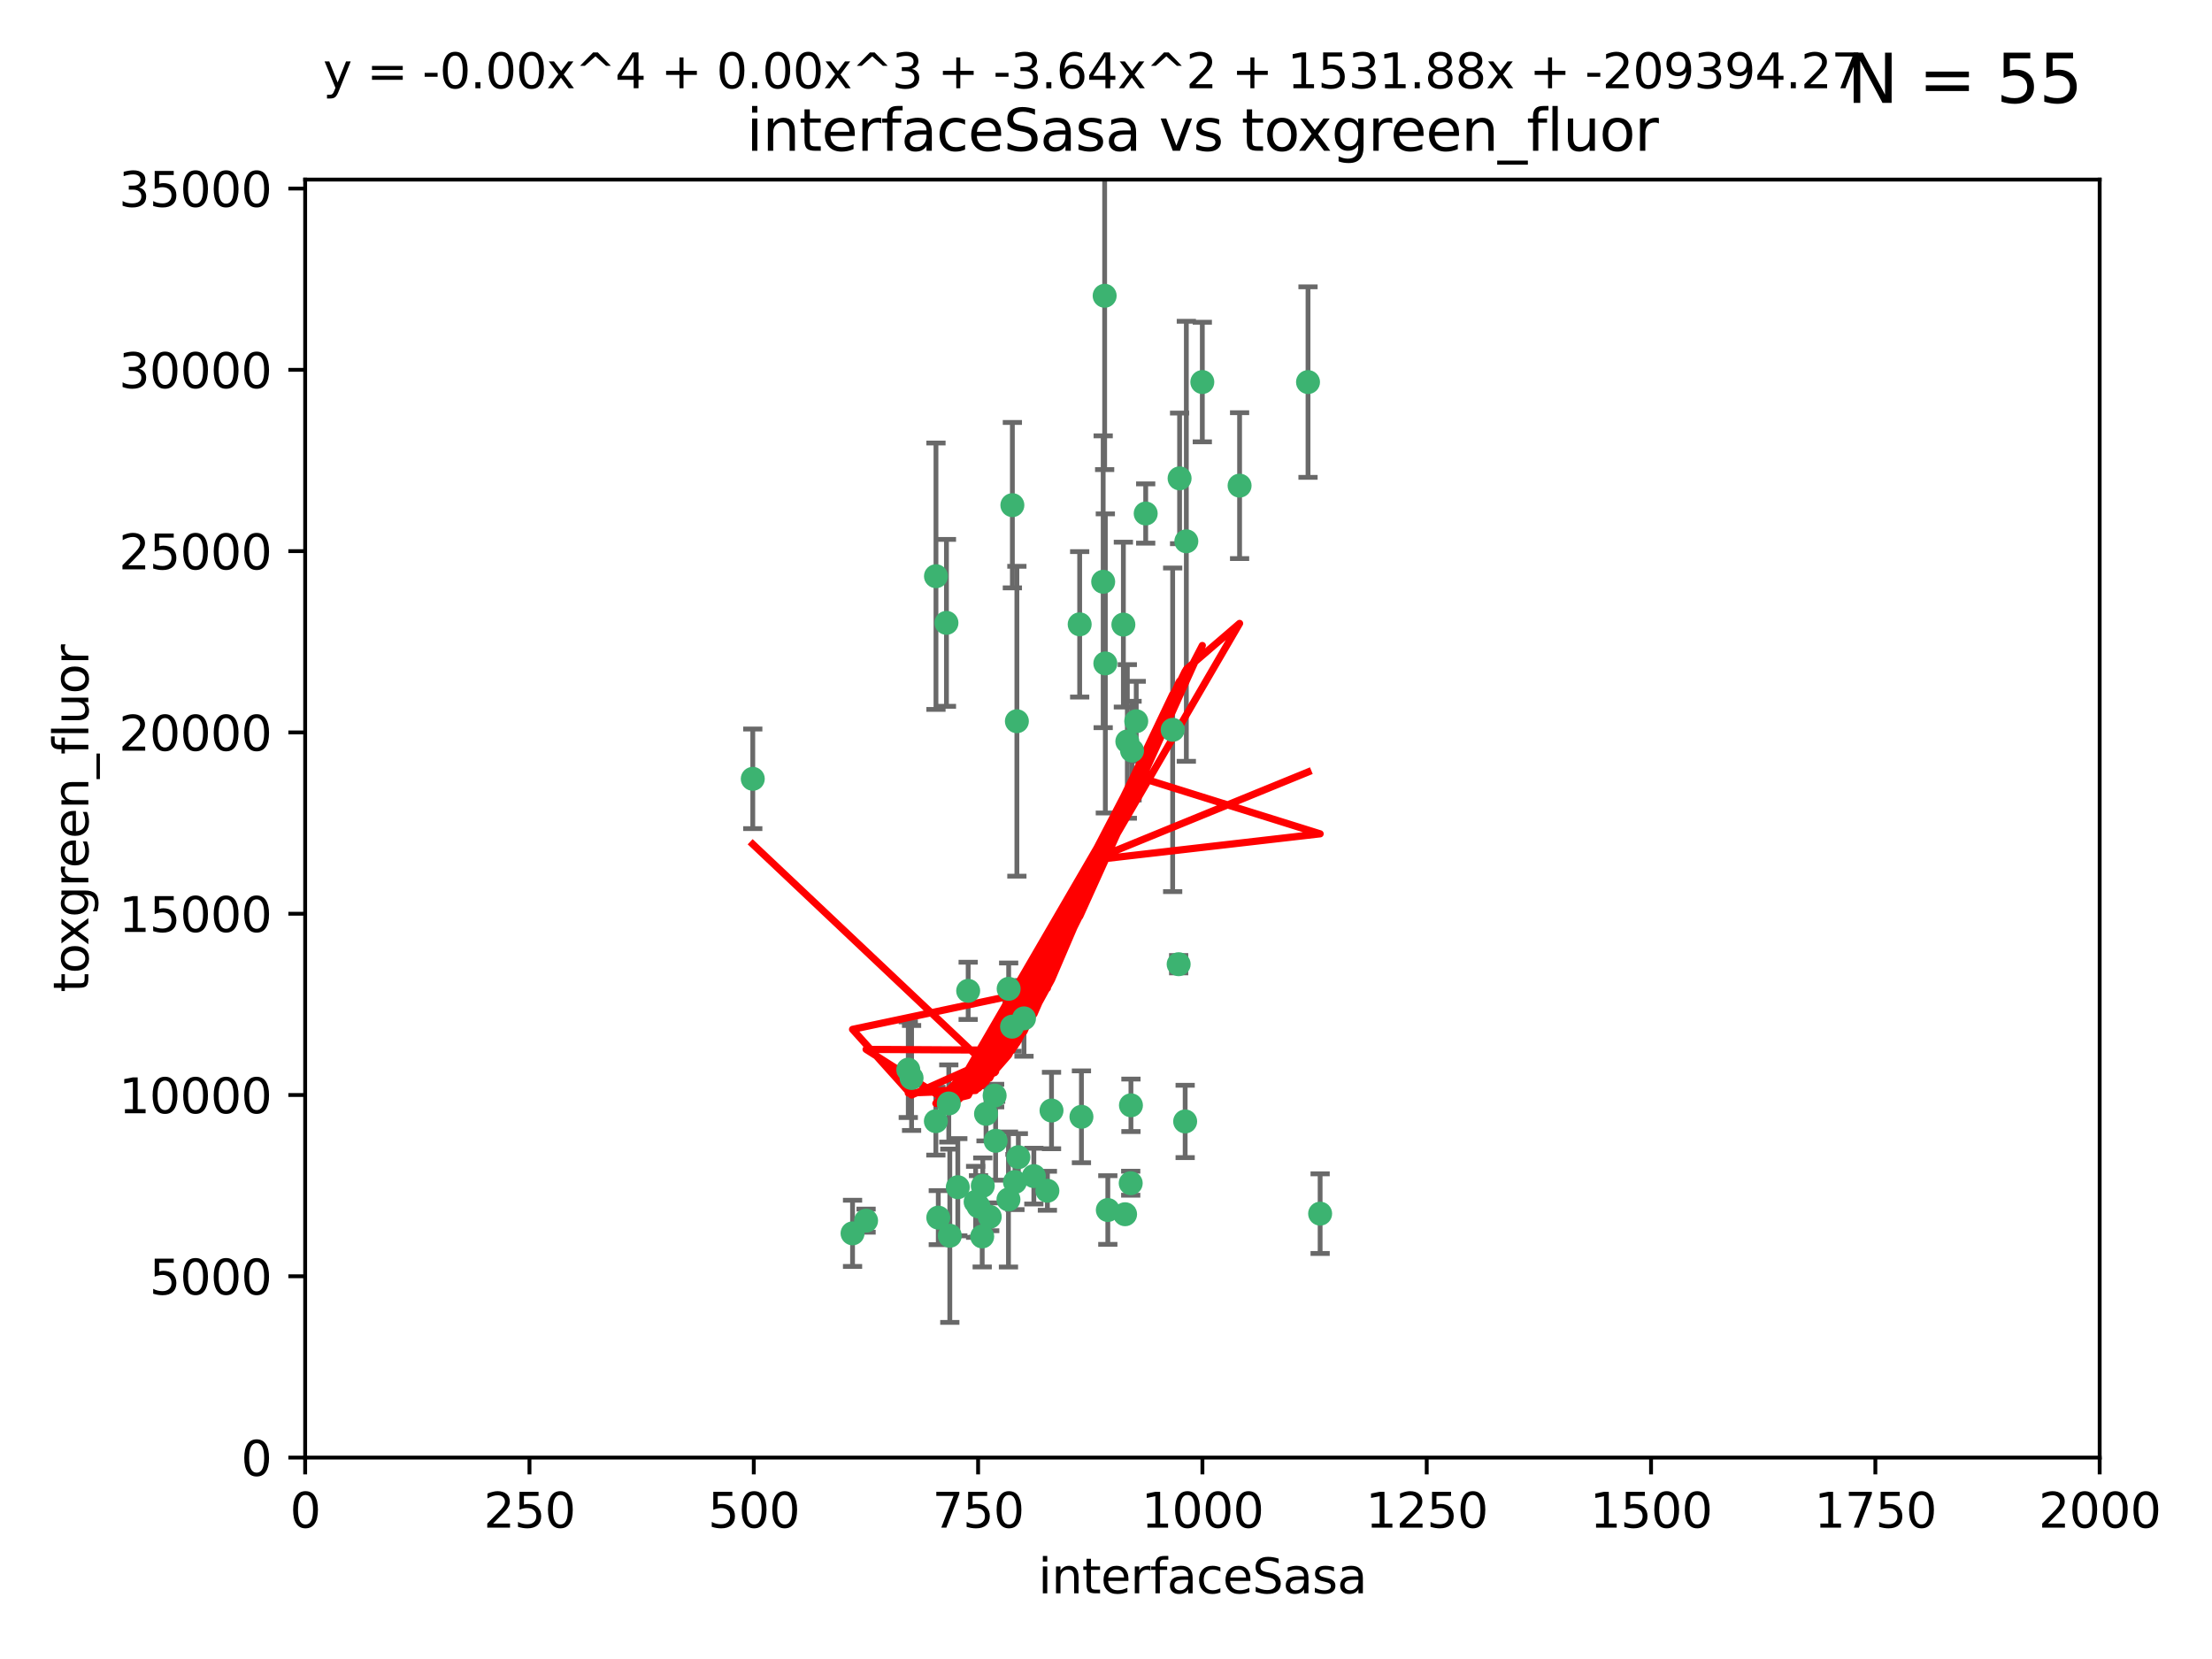 <?xml version="1.0" encoding="utf-8" standalone="no"?>
<!DOCTYPE svg PUBLIC "-//W3C//DTD SVG 1.1//EN"
  "http://www.w3.org/Graphics/SVG/1.1/DTD/svg11.dtd">
<svg xmlns:xlink="http://www.w3.org/1999/xlink" width="460.8pt" height="345.6pt" viewBox="0 0 460.8 345.6" xmlns="http://www.w3.org/2000/svg" version="1.1">
 <defs>
  <style type="text/css">*{stroke-linejoin: round; stroke-linecap: butt}</style>
 </defs>
 <g id="figure_1">
  <g id="patch_1">
   <path d="M 0 345.6 
L 460.8 345.6 
L 460.8 0 
L 0 0 
z
" style="fill: #ffffff"/>
  </g>
  <g id="axes_1">
   <g id="patch_2">
    <path d="M 63.571 303.64 
L 437.4 303.64 
L 437.4 37.411 
L 63.571 37.411 
z
" style="fill: #ffffff"/>
   </g>
   <g id="PathCollection_1">
    <defs>
     <path id="m55ce3e111a" d="M 0 1.118 
C 0.297 1.118 0.581 1 0.791 0.791 
C 1 0.581 1.118 0.297 1.118 0 
C 1.118 -0.297 1 -0.581 0.791 -0.791 
C 0.581 -1 0.297 -1.118 0 -1.118 
C -0.297 -1.118 -0.581 -1 -0.791 -0.791 
C -1 -0.581 -1.118 -0.297 -1.118 0 
C -1.118 0.297 -1 0.581 -0.791 0.791 
C -0.581 1 -0.297 1.118 0 1.118 
z
" style="stroke: #3cb371"/>
    </defs>
    <g clip-path="url(#p9608d65bf4)">
     <use xlink:href="#m55ce3e111a" x="272.484" y="79.593" style="fill: #3cb371; stroke: #3cb371"/>
     <use xlink:href="#m55ce3e111a" x="230.119" y="61.614" style="fill: #3cb371; stroke: #3cb371"/>
     <use xlink:href="#m55ce3e111a" x="258.229" y="101.166" style="fill: #3cb371; stroke: #3cb371"/>
     <use xlink:href="#m55ce3e111a" x="247.136" y="112.761" style="fill: #3cb371; stroke: #3cb371"/>
     <use xlink:href="#m55ce3e111a" x="234.02" y="130.114" style="fill: #3cb371; stroke: #3cb371"/>
     <use xlink:href="#m55ce3e111a" x="230.261" y="138.203" style="fill: #3cb371; stroke: #3cb371"/>
     <use xlink:href="#m55ce3e111a" x="238.669" y="106.972" style="fill: #3cb371; stroke: #3cb371"/>
     <use xlink:href="#m55ce3e111a" x="245.731" y="99.654" style="fill: #3cb371; stroke: #3cb371"/>
     <use xlink:href="#m55ce3e111a" x="224.916" y="130.059" style="fill: #3cb371; stroke: #3cb371"/>
     <use xlink:href="#m55ce3e111a" x="250.465" y="79.585" style="fill: #3cb371; stroke: #3cb371"/>
     <use xlink:href="#m55ce3e111a" x="201.688" y="206.41" style="fill: #3cb371; stroke: #3cb371"/>
     <use xlink:href="#m55ce3e111a" x="194.981" y="120.034" style="fill: #3cb371; stroke: #3cb371"/>
     <use xlink:href="#m55ce3e111a" x="204.731" y="247.024" style="fill: #3cb371; stroke: #3cb371"/>
     <use xlink:href="#m55ce3e111a" x="210.123" y="205.988" style="fill: #3cb371; stroke: #3cb371"/>
     <use xlink:href="#m55ce3e111a" x="229.813" y="121.191" style="fill: #3cb371; stroke: #3cb371"/>
     <use xlink:href="#m55ce3e111a" x="275.007" y="252.825" style="fill: #3cb371; stroke: #3cb371"/>
     <use xlink:href="#m55ce3e111a" x="236.699" y="150.242" style="fill: #3cb371; stroke: #3cb371"/>
     <use xlink:href="#m55ce3e111a" x="234.375" y="252.947" style="fill: #3cb371; stroke: #3cb371"/>
     <use xlink:href="#m55ce3e111a" x="212.14" y="241.067" style="fill: #3cb371; stroke: #3cb371"/>
     <use xlink:href="#m55ce3e111a" x="235.596" y="230.255" style="fill: #3cb371; stroke: #3cb371"/>
     <use xlink:href="#m55ce3e111a" x="230.779" y="252.069" style="fill: #3cb371; stroke: #3cb371"/>
     <use xlink:href="#m55ce3e111a" x="210.08" y="249.877" style="fill: #3cb371; stroke: #3cb371"/>
     <use xlink:href="#m55ce3e111a" x="203.841" y="251.323" style="fill: #3cb371; stroke: #3cb371"/>
     <use xlink:href="#m55ce3e111a" x="189.211" y="222.83" style="fill: #3cb371; stroke: #3cb371"/>
     <use xlink:href="#m55ce3e111a" x="203.241" y="250.369" style="fill: #3cb371; stroke: #3cb371"/>
     <use xlink:href="#m55ce3e111a" x="211.835" y="150.246" style="fill: #3cb371; stroke: #3cb371"/>
     <use xlink:href="#m55ce3e111a" x="219.05" y="231.339" style="fill: #3cb371; stroke: #3cb371"/>
     <use xlink:href="#m55ce3e111a" x="245.536" y="200.861" style="fill: #3cb371; stroke: #3cb371"/>
     <use xlink:href="#m55ce3e111a" x="215.37" y="245.005" style="fill: #3cb371; stroke: #3cb371"/>
     <use xlink:href="#m55ce3e111a" x="195.462" y="253.655" style="fill: #3cb371; stroke: #3cb371"/>
     <use xlink:href="#m55ce3e111a" x="206.181" y="253.482" style="fill: #3cb371; stroke: #3cb371"/>
     <use xlink:href="#m55ce3e111a" x="244.288" y="152.035" style="fill: #3cb371; stroke: #3cb371"/>
     <use xlink:href="#m55ce3e111a" x="213.318" y="212.147" style="fill: #3cb371; stroke: #3cb371"/>
     <use xlink:href="#m55ce3e111a" x="235.826" y="156.366" style="fill: #3cb371; stroke: #3cb371"/>
     <use xlink:href="#m55ce3e111a" x="246.891" y="233.615" style="fill: #3cb371; stroke: #3cb371"/>
     <use xlink:href="#m55ce3e111a" x="204.611" y="257.576" style="fill: #3cb371; stroke: #3cb371"/>
     <use xlink:href="#m55ce3e111a" x="194.959" y="233.563" style="fill: #3cb371; stroke: #3cb371"/>
     <use xlink:href="#m55ce3e111a" x="218.192" y="248.058" style="fill: #3cb371; stroke: #3cb371"/>
     <use xlink:href="#m55ce3e111a" x="177.602" y="256.929" style="fill: #3cb371; stroke: #3cb371"/>
     <use xlink:href="#m55ce3e111a" x="189.899" y="224.561" style="fill: #3cb371; stroke: #3cb371"/>
     <use xlink:href="#m55ce3e111a" x="210.824" y="213.877" style="fill: #3cb371; stroke: #3cb371"/>
     <use xlink:href="#m55ce3e111a" x="180.421" y="254.285" style="fill: #3cb371; stroke: #3cb371"/>
     <use xlink:href="#m55ce3e111a" x="197.864" y="257.429" style="fill: #3cb371; stroke: #3cb371"/>
     <use xlink:href="#m55ce3e111a" x="205.407" y="232.035" style="fill: #3cb371; stroke: #3cb371"/>
     <use xlink:href="#m55ce3e111a" x="234.846" y="154.457" style="fill: #3cb371; stroke: #3cb371"/>
     <use xlink:href="#m55ce3e111a" x="210.895" y="105.234" style="fill: #3cb371; stroke: #3cb371"/>
     <use xlink:href="#m55ce3e111a" x="197.163" y="129.752" style="fill: #3cb371; stroke: #3cb371"/>
     <use xlink:href="#m55ce3e111a" x="225.284" y="232.65" style="fill: #3cb371; stroke: #3cb371"/>
     <use xlink:href="#m55ce3e111a" x="211.432" y="246.235" style="fill: #3cb371; stroke: #3cb371"/>
     <use xlink:href="#m55ce3e111a" x="199.529" y="247.319" style="fill: #3cb371; stroke: #3cb371"/>
     <use xlink:href="#m55ce3e111a" x="235.549" y="246.485" style="fill: #3cb371; stroke: #3cb371"/>
     <use xlink:href="#m55ce3e111a" x="197.651" y="229.873" style="fill: #3cb371; stroke: #3cb371"/>
     <use xlink:href="#m55ce3e111a" x="207.406" y="237.649" style="fill: #3cb371; stroke: #3cb371"/>
     <use xlink:href="#m55ce3e111a" x="207.202" y="228.234" style="fill: #3cb371; stroke: #3cb371"/>
     <use xlink:href="#m55ce3e111a" x="156.817" y="162.243" style="fill: #3cb371; stroke: #3cb371"/>
    </g>
   </g>
   <g id="matplotlib.axis_1">
    <g id="xtick_1">
     <g id="line2d_1">
      <defs>
       <path id="m77b26a0a92" d="M 0 0 
L 0 3.5 
" style="stroke: #000000; stroke-width: 0.8"/>
      </defs>
      <g>
       <use xlink:href="#m77b26a0a92" x="63.571" y="303.64" style="stroke: #000000; stroke-width: 0.8"/>
      </g>
     </g>
     <g id="text_1">
      <!-- 0 -->
      <g transform="translate(60.39 318.238)scale(0.1 -0.1)">
       <defs>
        <path id="DejaVuSans-30" d="M 2034 4250 
Q 1547 4250 1301 3770 
Q 1056 3291 1056 2328 
Q 1056 1369 1301 889 
Q 1547 409 2034 409 
Q 2525 409 2770 889 
Q 3016 1369 3016 2328 
Q 3016 3291 2770 3770 
Q 2525 4250 2034 4250 
z
M 2034 4750 
Q 2819 4750 3233 4129 
Q 3647 3509 3647 2328 
Q 3647 1150 3233 529 
Q 2819 -91 2034 -91 
Q 1250 -91 836 529 
Q 422 1150 422 2328 
Q 422 3509 836 4129 
Q 1250 4750 2034 4750 
z
" transform="scale(0.016)"/>
       </defs>
       <use xlink:href="#DejaVuSans-30"/>
      </g>
     </g>
    </g>
    <g id="xtick_2">
     <g id="line2d_2">
      <g>
       <use xlink:href="#m77b26a0a92" x="110.3" y="303.64" style="stroke: #000000; stroke-width: 0.8"/>
      </g>
     </g>
     <g id="text_2">
      <!-- 250 -->
      <g transform="translate(100.756 318.238)scale(0.1 -0.1)">
       <defs>
        <path id="DejaVuSans-32" d="M 1228 531 
L 3431 531 
L 3431 0 
L 469 0 
L 469 531 
Q 828 903 1448 1529 
Q 2069 2156 2228 2338 
Q 2531 2678 2651 2914 
Q 2772 3150 2772 3378 
Q 2772 3750 2511 3984 
Q 2250 4219 1831 4219 
Q 1534 4219 1204 4116 
Q 875 4013 500 3803 
L 500 4441 
Q 881 4594 1212 4672 
Q 1544 4750 1819 4750 
Q 2544 4750 2975 4387 
Q 3406 4025 3406 3419 
Q 3406 3131 3298 2873 
Q 3191 2616 2906 2266 
Q 2828 2175 2409 1742 
Q 1991 1309 1228 531 
z
" transform="scale(0.016)"/>
        <path id="DejaVuSans-35" d="M 691 4666 
L 3169 4666 
L 3169 4134 
L 1269 4134 
L 1269 2991 
Q 1406 3038 1543 3061 
Q 1681 3084 1819 3084 
Q 2600 3084 3056 2656 
Q 3513 2228 3513 1497 
Q 3513 744 3044 326 
Q 2575 -91 1722 -91 
Q 1428 -91 1123 -41 
Q 819 9 494 109 
L 494 744 
Q 775 591 1075 516 
Q 1375 441 1709 441 
Q 2250 441 2565 725 
Q 2881 1009 2881 1497 
Q 2881 1984 2565 2268 
Q 2250 2553 1709 2553 
Q 1456 2553 1204 2497 
Q 953 2441 691 2322 
L 691 4666 
z
" transform="scale(0.016)"/>
       </defs>
       <use xlink:href="#DejaVuSans-32"/>
       <use xlink:href="#DejaVuSans-35" x="63.623"/>
       <use xlink:href="#DejaVuSans-30" x="127.246"/>
      </g>
     </g>
    </g>
    <g id="xtick_3">
     <g id="line2d_3">
      <g>
       <use xlink:href="#m77b26a0a92" x="157.028" y="303.64" style="stroke: #000000; stroke-width: 0.8"/>
      </g>
     </g>
     <g id="text_3">
      <!-- 500 -->
      <g transform="translate(147.485 318.238)scale(0.1 -0.1)">
       <use xlink:href="#DejaVuSans-35"/>
       <use xlink:href="#DejaVuSans-30" x="63.623"/>
       <use xlink:href="#DejaVuSans-30" x="127.246"/>
      </g>
     </g>
    </g>
    <g id="xtick_4">
     <g id="line2d_4">
      <g>
       <use xlink:href="#m77b26a0a92" x="203.757" y="303.64" style="stroke: #000000; stroke-width: 0.8"/>
      </g>
     </g>
     <g id="text_4">
      <!-- 750 -->
      <g transform="translate(194.213 318.238)scale(0.1 -0.1)">
       <defs>
        <path id="DejaVuSans-37" d="M 525 4666 
L 3525 4666 
L 3525 4397 
L 1831 0 
L 1172 0 
L 2766 4134 
L 525 4134 
L 525 4666 
z
" transform="scale(0.016)"/>
       </defs>
       <use xlink:href="#DejaVuSans-37"/>
       <use xlink:href="#DejaVuSans-35" x="63.623"/>
       <use xlink:href="#DejaVuSans-30" x="127.246"/>
      </g>
     </g>
    </g>
    <g id="xtick_5">
     <g id="line2d_5">
      <g>
       <use xlink:href="#m77b26a0a92" x="250.486" y="303.64" style="stroke: #000000; stroke-width: 0.8"/>
      </g>
     </g>
     <g id="text_5">
      <!-- 1000 -->
      <g transform="translate(237.761 318.238)scale(0.1 -0.1)">
       <defs>
        <path id="DejaVuSans-31" d="M 794 531 
L 1825 531 
L 1825 4091 
L 703 3866 
L 703 4441 
L 1819 4666 
L 2450 4666 
L 2450 531 
L 3481 531 
L 3481 0 
L 794 0 
L 794 531 
z
" transform="scale(0.016)"/>
       </defs>
       <use xlink:href="#DejaVuSans-31"/>
       <use xlink:href="#DejaVuSans-30" x="63.623"/>
       <use xlink:href="#DejaVuSans-30" x="127.246"/>
       <use xlink:href="#DejaVuSans-30" x="190.869"/>
      </g>
     </g>
    </g>
    <g id="xtick_6">
     <g id="line2d_6">
      <g>
       <use xlink:href="#m77b26a0a92" x="297.214" y="303.64" style="stroke: #000000; stroke-width: 0.8"/>
      </g>
     </g>
     <g id="text_6">
      <!-- 1250 -->
      <g transform="translate(284.489 318.238)scale(0.1 -0.1)">
       <use xlink:href="#DejaVuSans-31"/>
       <use xlink:href="#DejaVuSans-32" x="63.623"/>
       <use xlink:href="#DejaVuSans-35" x="127.246"/>
       <use xlink:href="#DejaVuSans-30" x="190.869"/>
      </g>
     </g>
    </g>
    <g id="xtick_7">
     <g id="line2d_7">
      <g>
       <use xlink:href="#m77b26a0a92" x="343.943" y="303.64" style="stroke: #000000; stroke-width: 0.8"/>
      </g>
     </g>
     <g id="text_7">
      <!-- 1500 -->
      <g transform="translate(331.218 318.238)scale(0.1 -0.1)">
       <use xlink:href="#DejaVuSans-31"/>
       <use xlink:href="#DejaVuSans-35" x="63.623"/>
       <use xlink:href="#DejaVuSans-30" x="127.246"/>
       <use xlink:href="#DejaVuSans-30" x="190.869"/>
      </g>
     </g>
    </g>
    <g id="xtick_8">
     <g id="line2d_8">
      <g>
       <use xlink:href="#m77b26a0a92" x="390.671" y="303.64" style="stroke: #000000; stroke-width: 0.8"/>
      </g>
     </g>
     <g id="text_8">
      <!-- 1750 -->
      <g transform="translate(377.946 318.238)scale(0.1 -0.1)">
       <use xlink:href="#DejaVuSans-31"/>
       <use xlink:href="#DejaVuSans-37" x="63.623"/>
       <use xlink:href="#DejaVuSans-35" x="127.246"/>
       <use xlink:href="#DejaVuSans-30" x="190.869"/>
      </g>
     </g>
    </g>
    <g id="xtick_9">
     <g id="line2d_9">
      <g>
       <use xlink:href="#m77b26a0a92" x="437.4" y="303.64" style="stroke: #000000; stroke-width: 0.8"/>
      </g>
     </g>
     <g id="text_9">
      <!-- 2000 -->
      <g transform="translate(424.675 318.238)scale(0.1 -0.1)">
       <use xlink:href="#DejaVuSans-32"/>
       <use xlink:href="#DejaVuSans-30" x="63.623"/>
       <use xlink:href="#DejaVuSans-30" x="127.246"/>
       <use xlink:href="#DejaVuSans-30" x="190.869"/>
      </g>
     </g>
    </g>
    <g id="text_10">
     <!-- interfaceSasa -->
     <g transform="translate(216.279 331.917)scale(0.1 -0.1)">
      <defs>
       <path id="DejaVuSans-69" d="M 603 3500 
L 1178 3500 
L 1178 0 
L 603 0 
L 603 3500 
z
M 603 4863 
L 1178 4863 
L 1178 4134 
L 603 4134 
L 603 4863 
z
" transform="scale(0.016)"/>
       <path id="DejaVuSans-6e" d="M 3513 2113 
L 3513 0 
L 2938 0 
L 2938 2094 
Q 2938 2591 2744 2837 
Q 2550 3084 2163 3084 
Q 1697 3084 1428 2787 
Q 1159 2491 1159 1978 
L 1159 0 
L 581 0 
L 581 3500 
L 1159 3500 
L 1159 2956 
Q 1366 3272 1645 3428 
Q 1925 3584 2291 3584 
Q 2894 3584 3203 3211 
Q 3513 2838 3513 2113 
z
" transform="scale(0.016)"/>
       <path id="DejaVuSans-74" d="M 1172 4494 
L 1172 3500 
L 2356 3500 
L 2356 3053 
L 1172 3053 
L 1172 1153 
Q 1172 725 1289 603 
Q 1406 481 1766 481 
L 2356 481 
L 2356 0 
L 1766 0 
Q 1100 0 847 248 
Q 594 497 594 1153 
L 594 3053 
L 172 3053 
L 172 3500 
L 594 3500 
L 594 4494 
L 1172 4494 
z
" transform="scale(0.016)"/>
       <path id="DejaVuSans-65" d="M 3597 1894 
L 3597 1613 
L 953 1613 
Q 991 1019 1311 708 
Q 1631 397 2203 397 
Q 2534 397 2845 478 
Q 3156 559 3463 722 
L 3463 178 
Q 3153 47 2828 -22 
Q 2503 -91 2169 -91 
Q 1331 -91 842 396 
Q 353 884 353 1716 
Q 353 2575 817 3079 
Q 1281 3584 2069 3584 
Q 2775 3584 3186 3129 
Q 3597 2675 3597 1894 
z
M 3022 2063 
Q 3016 2534 2758 2815 
Q 2500 3097 2075 3097 
Q 1594 3097 1305 2825 
Q 1016 2553 972 2059 
L 3022 2063 
z
" transform="scale(0.016)"/>
       <path id="DejaVuSans-72" d="M 2631 2963 
Q 2534 3019 2420 3045 
Q 2306 3072 2169 3072 
Q 1681 3072 1420 2755 
Q 1159 2438 1159 1844 
L 1159 0 
L 581 0 
L 581 3500 
L 1159 3500 
L 1159 2956 
Q 1341 3275 1631 3429 
Q 1922 3584 2338 3584 
Q 2397 3584 2469 3576 
Q 2541 3569 2628 3553 
L 2631 2963 
z
" transform="scale(0.016)"/>
       <path id="DejaVuSans-66" d="M 2375 4863 
L 2375 4384 
L 1825 4384 
Q 1516 4384 1395 4259 
Q 1275 4134 1275 3809 
L 1275 3500 
L 2222 3500 
L 2222 3053 
L 1275 3053 
L 1275 0 
L 697 0 
L 697 3053 
L 147 3053 
L 147 3500 
L 697 3500 
L 697 3744 
Q 697 4328 969 4595 
Q 1241 4863 1831 4863 
L 2375 4863 
z
" transform="scale(0.016)"/>
       <path id="DejaVuSans-61" d="M 2194 1759 
Q 1497 1759 1228 1600 
Q 959 1441 959 1056 
Q 959 750 1161 570 
Q 1363 391 1709 391 
Q 2188 391 2477 730 
Q 2766 1069 2766 1631 
L 2766 1759 
L 2194 1759 
z
M 3341 1997 
L 3341 0 
L 2766 0 
L 2766 531 
Q 2569 213 2275 61 
Q 1981 -91 1556 -91 
Q 1019 -91 701 211 
Q 384 513 384 1019 
Q 384 1609 779 1909 
Q 1175 2209 1959 2209 
L 2766 2209 
L 2766 2266 
Q 2766 2663 2505 2880 
Q 2244 3097 1772 3097 
Q 1472 3097 1187 3025 
Q 903 2953 641 2809 
L 641 3341 
Q 956 3463 1253 3523 
Q 1550 3584 1831 3584 
Q 2591 3584 2966 3190 
Q 3341 2797 3341 1997 
z
" transform="scale(0.016)"/>
       <path id="DejaVuSans-63" d="M 3122 3366 
L 3122 2828 
Q 2878 2963 2633 3030 
Q 2388 3097 2138 3097 
Q 1578 3097 1268 2742 
Q 959 2388 959 1747 
Q 959 1106 1268 751 
Q 1578 397 2138 397 
Q 2388 397 2633 464 
Q 2878 531 3122 666 
L 3122 134 
Q 2881 22 2623 -34 
Q 2366 -91 2075 -91 
Q 1284 -91 818 406 
Q 353 903 353 1747 
Q 353 2603 823 3093 
Q 1294 3584 2113 3584 
Q 2378 3584 2631 3529 
Q 2884 3475 3122 3366 
z
" transform="scale(0.016)"/>
       <path id="DejaVuSans-53" d="M 3425 4513 
L 3425 3897 
Q 3066 4069 2747 4153 
Q 2428 4238 2131 4238 
Q 1616 4238 1336 4038 
Q 1056 3838 1056 3469 
Q 1056 3159 1242 3001 
Q 1428 2844 1947 2747 
L 2328 2669 
Q 3034 2534 3370 2195 
Q 3706 1856 3706 1288 
Q 3706 609 3251 259 
Q 2797 -91 1919 -91 
Q 1588 -91 1214 -16 
Q 841 59 441 206 
L 441 856 
Q 825 641 1194 531 
Q 1563 422 1919 422 
Q 2459 422 2753 634 
Q 3047 847 3047 1241 
Q 3047 1584 2836 1778 
Q 2625 1972 2144 2069 
L 1759 2144 
Q 1053 2284 737 2584 
Q 422 2884 422 3419 
Q 422 4038 858 4394 
Q 1294 4750 2059 4750 
Q 2388 4750 2728 4690 
Q 3069 4631 3425 4513 
z
" transform="scale(0.016)"/>
       <path id="DejaVuSans-73" d="M 2834 3397 
L 2834 2853 
Q 2591 2978 2328 3040 
Q 2066 3103 1784 3103 
Q 1356 3103 1142 2972 
Q 928 2841 928 2578 
Q 928 2378 1081 2264 
Q 1234 2150 1697 2047 
L 1894 2003 
Q 2506 1872 2764 1633 
Q 3022 1394 3022 966 
Q 3022 478 2636 193 
Q 2250 -91 1575 -91 
Q 1294 -91 989 -36 
Q 684 19 347 128 
L 347 722 
Q 666 556 975 473 
Q 1284 391 1588 391 
Q 1994 391 2212 530 
Q 2431 669 2431 922 
Q 2431 1156 2273 1281 
Q 2116 1406 1581 1522 
L 1381 1569 
Q 847 1681 609 1914 
Q 372 2147 372 2553 
Q 372 3047 722 3315 
Q 1072 3584 1716 3584 
Q 2034 3584 2315 3537 
Q 2597 3491 2834 3397 
z
" transform="scale(0.016)"/>
      </defs>
      <use xlink:href="#DejaVuSans-69"/>
      <use xlink:href="#DejaVuSans-6e" x="27.783"/>
      <use xlink:href="#DejaVuSans-74" x="91.162"/>
      <use xlink:href="#DejaVuSans-65" x="130.371"/>
      <use xlink:href="#DejaVuSans-72" x="191.895"/>
      <use xlink:href="#DejaVuSans-66" x="233.008"/>
      <use xlink:href="#DejaVuSans-61" x="268.213"/>
      <use xlink:href="#DejaVuSans-63" x="329.492"/>
      <use xlink:href="#DejaVuSans-65" x="384.473"/>
      <use xlink:href="#DejaVuSans-53" x="445.996"/>
      <use xlink:href="#DejaVuSans-61" x="509.473"/>
      <use xlink:href="#DejaVuSans-73" x="570.752"/>
      <use xlink:href="#DejaVuSans-61" x="622.852"/>
     </g>
    </g>
   </g>
   <g id="matplotlib.axis_2">
    <g id="ytick_1">
     <g id="line2d_10">
      <defs>
       <path id="m5cbd42cff1" d="M 0 0 
L -3.5 0 
" style="stroke: #000000; stroke-width: 0.8"/>
      </defs>
      <g>
       <use xlink:href="#m5cbd42cff1" x="63.571" y="303.64" style="stroke: #000000; stroke-width: 0.8"/>
      </g>
     </g>
     <g id="text_11">
      <!-- 0 -->
      <g transform="translate(50.209 307.439)scale(0.1 -0.1)">
       <use xlink:href="#DejaVuSans-30"/>
      </g>
     </g>
    </g>
    <g id="ytick_2">
     <g id="line2d_11">
      <g>
       <use xlink:href="#m5cbd42cff1" x="63.571" y="265.874" style="stroke: #000000; stroke-width: 0.8"/>
      </g>
     </g>
     <g id="text_12">
      <!-- 5000 -->
      <g transform="translate(31.121 269.673)scale(0.1 -0.1)">
       <use xlink:href="#DejaVuSans-35"/>
       <use xlink:href="#DejaVuSans-30" x="63.623"/>
       <use xlink:href="#DejaVuSans-30" x="127.246"/>
       <use xlink:href="#DejaVuSans-30" x="190.869"/>
      </g>
     </g>
    </g>
    <g id="ytick_3">
     <g id="line2d_12">
      <g>
       <use xlink:href="#m5cbd42cff1" x="63.571" y="228.108" style="stroke: #000000; stroke-width: 0.8"/>
      </g>
     </g>
     <g id="text_13">
      <!-- 10000 -->
      <g transform="translate(24.759 231.907)scale(0.1 -0.1)">
       <use xlink:href="#DejaVuSans-31"/>
       <use xlink:href="#DejaVuSans-30" x="63.623"/>
       <use xlink:href="#DejaVuSans-30" x="127.246"/>
       <use xlink:href="#DejaVuSans-30" x="190.869"/>
       <use xlink:href="#DejaVuSans-30" x="254.492"/>
      </g>
     </g>
    </g>
    <g id="ytick_4">
     <g id="line2d_13">
      <g>
       <use xlink:href="#m5cbd42cff1" x="63.571" y="190.342" style="stroke: #000000; stroke-width: 0.8"/>
      </g>
     </g>
     <g id="text_14">
      <!-- 15000 -->
      <g transform="translate(24.759 194.141)scale(0.1 -0.1)">
       <use xlink:href="#DejaVuSans-31"/>
       <use xlink:href="#DejaVuSans-35" x="63.623"/>
       <use xlink:href="#DejaVuSans-30" x="127.246"/>
       <use xlink:href="#DejaVuSans-30" x="190.869"/>
       <use xlink:href="#DejaVuSans-30" x="254.492"/>
      </g>
     </g>
    </g>
    <g id="ytick_5">
     <g id="line2d_14">
      <g>
       <use xlink:href="#m5cbd42cff1" x="63.571" y="152.576" style="stroke: #000000; stroke-width: 0.8"/>
      </g>
     </g>
     <g id="text_15">
      <!-- 20000 -->
      <g transform="translate(24.759 156.375)scale(0.1 -0.1)">
       <use xlink:href="#DejaVuSans-32"/>
       <use xlink:href="#DejaVuSans-30" x="63.623"/>
       <use xlink:href="#DejaVuSans-30" x="127.246"/>
       <use xlink:href="#DejaVuSans-30" x="190.869"/>
       <use xlink:href="#DejaVuSans-30" x="254.492"/>
      </g>
     </g>
    </g>
    <g id="ytick_6">
     <g id="line2d_15">
      <g>
       <use xlink:href="#m5cbd42cff1" x="63.571" y="114.81" style="stroke: #000000; stroke-width: 0.8"/>
      </g>
     </g>
     <g id="text_16">
      <!-- 25000 -->
      <g transform="translate(24.759 118.609)scale(0.1 -0.1)">
       <use xlink:href="#DejaVuSans-32"/>
       <use xlink:href="#DejaVuSans-35" x="63.623"/>
       <use xlink:href="#DejaVuSans-30" x="127.246"/>
       <use xlink:href="#DejaVuSans-30" x="190.869"/>
       <use xlink:href="#DejaVuSans-30" x="254.492"/>
      </g>
     </g>
    </g>
    <g id="ytick_7">
     <g id="line2d_16">
      <g>
       <use xlink:href="#m5cbd42cff1" x="63.571" y="77.044" style="stroke: #000000; stroke-width: 0.8"/>
      </g>
     </g>
     <g id="text_17">
      <!-- 30000 -->
      <g transform="translate(24.759 80.844)scale(0.1 -0.1)">
       <defs>
        <path id="DejaVuSans-33" d="M 2597 2516 
Q 3050 2419 3304 2112 
Q 3559 1806 3559 1356 
Q 3559 666 3084 287 
Q 2609 -91 1734 -91 
Q 1441 -91 1130 -33 
Q 819 25 488 141 
L 488 750 
Q 750 597 1062 519 
Q 1375 441 1716 441 
Q 2309 441 2620 675 
Q 2931 909 2931 1356 
Q 2931 1769 2642 2001 
Q 2353 2234 1838 2234 
L 1294 2234 
L 1294 2753 
L 1863 2753 
Q 2328 2753 2575 2939 
Q 2822 3125 2822 3475 
Q 2822 3834 2567 4026 
Q 2313 4219 1838 4219 
Q 1578 4219 1281 4162 
Q 984 4106 628 3988 
L 628 4550 
Q 988 4650 1302 4700 
Q 1616 4750 1894 4750 
Q 2613 4750 3031 4423 
Q 3450 4097 3450 3541 
Q 3450 3153 3228 2886 
Q 3006 2619 2597 2516 
z
" transform="scale(0.016)"/>
       </defs>
       <use xlink:href="#DejaVuSans-33"/>
       <use xlink:href="#DejaVuSans-30" x="63.623"/>
       <use xlink:href="#DejaVuSans-30" x="127.246"/>
       <use xlink:href="#DejaVuSans-30" x="190.869"/>
       <use xlink:href="#DejaVuSans-30" x="254.492"/>
      </g>
     </g>
    </g>
    <g id="ytick_8">
     <g id="line2d_17">
      <g>
       <use xlink:href="#m5cbd42cff1" x="63.571" y="39.278" style="stroke: #000000; stroke-width: 0.8"/>
      </g>
     </g>
     <g id="text_18">
      <!-- 35000 -->
      <g transform="translate(24.759 43.078)scale(0.1 -0.1)">
       <use xlink:href="#DejaVuSans-33"/>
       <use xlink:href="#DejaVuSans-35" x="63.623"/>
       <use xlink:href="#DejaVuSans-30" x="127.246"/>
       <use xlink:href="#DejaVuSans-30" x="190.869"/>
       <use xlink:href="#DejaVuSans-30" x="254.492"/>
      </g>
     </g>
    </g>
    <g id="text_19">
     <!-- toxgreen_fluor -->
     <g transform="translate(18.401 206.72)rotate(-90)scale(0.1 -0.1)">
      <defs>
       <path id="DejaVuSans-6f" d="M 1959 3097 
Q 1497 3097 1228 2736 
Q 959 2375 959 1747 
Q 959 1119 1226 758 
Q 1494 397 1959 397 
Q 2419 397 2687 759 
Q 2956 1122 2956 1747 
Q 2956 2369 2687 2733 
Q 2419 3097 1959 3097 
z
M 1959 3584 
Q 2709 3584 3137 3096 
Q 3566 2609 3566 1747 
Q 3566 888 3137 398 
Q 2709 -91 1959 -91 
Q 1206 -91 779 398 
Q 353 888 353 1747 
Q 353 2609 779 3096 
Q 1206 3584 1959 3584 
z
" transform="scale(0.016)"/>
       <path id="DejaVuSans-78" d="M 3513 3500 
L 2247 1797 
L 3578 0 
L 2900 0 
L 1881 1375 
L 863 0 
L 184 0 
L 1544 1831 
L 300 3500 
L 978 3500 
L 1906 2253 
L 2834 3500 
L 3513 3500 
z
" transform="scale(0.016)"/>
       <path id="DejaVuSans-67" d="M 2906 1791 
Q 2906 2416 2648 2759 
Q 2391 3103 1925 3103 
Q 1463 3103 1205 2759 
Q 947 2416 947 1791 
Q 947 1169 1205 825 
Q 1463 481 1925 481 
Q 2391 481 2648 825 
Q 2906 1169 2906 1791 
z
M 3481 434 
Q 3481 -459 3084 -895 
Q 2688 -1331 1869 -1331 
Q 1566 -1331 1297 -1286 
Q 1028 -1241 775 -1147 
L 775 -588 
Q 1028 -725 1275 -790 
Q 1522 -856 1778 -856 
Q 2344 -856 2625 -561 
Q 2906 -266 2906 331 
L 2906 616 
Q 2728 306 2450 153 
Q 2172 0 1784 0 
Q 1141 0 747 490 
Q 353 981 353 1791 
Q 353 2603 747 3093 
Q 1141 3584 1784 3584 
Q 2172 3584 2450 3431 
Q 2728 3278 2906 2969 
L 2906 3500 
L 3481 3500 
L 3481 434 
z
" transform="scale(0.016)"/>
       <path id="DejaVuSans-5f" d="M 3263 -1063 
L 3263 -1509 
L -63 -1509 
L -63 -1063 
L 3263 -1063 
z
" transform="scale(0.016)"/>
       <path id="DejaVuSans-6c" d="M 603 4863 
L 1178 4863 
L 1178 0 
L 603 0 
L 603 4863 
z
" transform="scale(0.016)"/>
       <path id="DejaVuSans-75" d="M 544 1381 
L 544 3500 
L 1119 3500 
L 1119 1403 
Q 1119 906 1312 657 
Q 1506 409 1894 409 
Q 2359 409 2629 706 
Q 2900 1003 2900 1516 
L 2900 3500 
L 3475 3500 
L 3475 0 
L 2900 0 
L 2900 538 
Q 2691 219 2414 64 
Q 2138 -91 1772 -91 
Q 1169 -91 856 284 
Q 544 659 544 1381 
z
M 1991 3584 
L 1991 3584 
z
" transform="scale(0.016)"/>
      </defs>
      <use xlink:href="#DejaVuSans-74"/>
      <use xlink:href="#DejaVuSans-6f" x="39.209"/>
      <use xlink:href="#DejaVuSans-78" x="97.266"/>
      <use xlink:href="#DejaVuSans-67" x="156.445"/>
      <use xlink:href="#DejaVuSans-72" x="219.922"/>
      <use xlink:href="#DejaVuSans-65" x="258.785"/>
      <use xlink:href="#DejaVuSans-65" x="320.309"/>
      <use xlink:href="#DejaVuSans-6e" x="381.832"/>
      <use xlink:href="#DejaVuSans-5f" x="445.211"/>
      <use xlink:href="#DejaVuSans-66" x="495.211"/>
      <use xlink:href="#DejaVuSans-6c" x="530.416"/>
      <use xlink:href="#DejaVuSans-75" x="558.199"/>
      <use xlink:href="#DejaVuSans-6f" x="621.578"/>
      <use xlink:href="#DejaVuSans-72" x="682.76"/>
     </g>
    </g>
   </g>
   <g id="LineCollection_1">
    <path d="M 272.484 99.437 
L 272.484 59.75 
" clip-path="url(#p9608d65bf4)" style="fill: none; stroke: #696969"/>
    <path d="M 230.119 97.825 
L 230.119 25.402 
" clip-path="url(#p9608d65bf4)" style="fill: none; stroke: #696969"/>
    <path d="M 258.229 116.358 
L 258.229 85.973 
" clip-path="url(#p9608d65bf4)" style="fill: none; stroke: #696969"/>
    <path d="M 247.136 158.597 
L 247.136 66.926 
" clip-path="url(#p9608d65bf4)" style="fill: none; stroke: #696969"/>
    <path d="M 234.02 147.286 
L 234.02 112.943 
" clip-path="url(#p9608d65bf4)" style="fill: none; stroke: #696969"/>
    <path d="M 230.261 169.362 
L 230.261 107.043 
" clip-path="url(#p9608d65bf4)" style="fill: none; stroke: #696969"/>
    <path d="M 238.669 113.147 
L 238.669 100.797 
" clip-path="url(#p9608d65bf4)" style="fill: none; stroke: #696969"/>
    <path d="M 245.731 113.257 
L 245.731 86.051 
" clip-path="url(#p9608d65bf4)" style="fill: none; stroke: #696969"/>
    <path d="M 224.916 145.209 
L 224.916 114.909 
" clip-path="url(#p9608d65bf4)" style="fill: none; stroke: #696969"/>
    <path d="M 250.465 92.04 
L 250.465 67.13 
" clip-path="url(#p9608d65bf4)" style="fill: none; stroke: #696969"/>
    <path d="M 201.688 212.375 
L 201.688 200.445 
" clip-path="url(#p9608d65bf4)" style="fill: none; stroke: #696969"/>
    <path d="M 194.981 147.781 
L 194.981 92.287 
" clip-path="url(#p9608d65bf4)" style="fill: none; stroke: #696969"/>
    <path d="M 204.731 252.829 
L 204.731 241.22 
" clip-path="url(#p9608d65bf4)" style="fill: none; stroke: #696969"/>
    <path d="M 210.123 211.368 
L 210.123 200.608 
" clip-path="url(#p9608d65bf4)" style="fill: none; stroke: #696969"/>
    <path d="M 229.813 151.584 
L 229.813 90.798 
" clip-path="url(#p9608d65bf4)" style="fill: none; stroke: #696969"/>
    <path d="M 275.007 261.12 
L 275.007 244.53 
" clip-path="url(#p9608d65bf4)" style="fill: none; stroke: #696969"/>
    <path d="M 236.699 158.549 
L 236.699 141.935 
" clip-path="url(#p9608d65bf4)" style="fill: none; stroke: #696969"/>
    <path d="M 234.375 253.886 
L 234.375 252.007 
" clip-path="url(#p9608d65bf4)" style="fill: none; stroke: #696969"/>
    <path d="M 212.14 245.981 
L 212.14 236.153 
" clip-path="url(#p9608d65bf4)" style="fill: none; stroke: #696969"/>
    <path d="M 235.596 235.721 
L 235.596 224.789 
" clip-path="url(#p9608d65bf4)" style="fill: none; stroke: #696969"/>
    <path d="M 230.779 259.223 
L 230.779 244.915 
" clip-path="url(#p9608d65bf4)" style="fill: none; stroke: #696969"/>
    <path d="M 210.08 263.939 
L 210.08 235.814 
" clip-path="url(#p9608d65bf4)" style="fill: none; stroke: #696969"/>
    <path d="M 203.841 257.736 
L 203.841 244.91 
" clip-path="url(#p9608d65bf4)" style="fill: none; stroke: #696969"/>
    <path d="M 189.211 232.795 
L 189.211 212.864 
" clip-path="url(#p9608d65bf4)" style="fill: none; stroke: #696969"/>
    <path d="M 203.241 257.768 
L 203.241 242.97 
" clip-path="url(#p9608d65bf4)" style="fill: none; stroke: #696969"/>
    <path d="M 211.835 182.519 
L 211.835 117.972 
" clip-path="url(#p9608d65bf4)" style="fill: none; stroke: #696969"/>
    <path d="M 219.05 239.299 
L 219.05 223.378 
" clip-path="url(#p9608d65bf4)" style="fill: none; stroke: #696969"/>
    <path d="M 245.536 202.673 
L 245.536 199.049 
" clip-path="url(#p9608d65bf4)" style="fill: none; stroke: #696969"/>
    <path d="M 215.37 250.813 
L 215.37 239.196 
" clip-path="url(#p9608d65bf4)" style="fill: none; stroke: #696969"/>
    <path d="M 195.462 259.28 
L 195.462 248.029 
" clip-path="url(#p9608d65bf4)" style="fill: none; stroke: #696969"/>
    <path d="M 206.181 256.385 
L 206.181 250.58 
" clip-path="url(#p9608d65bf4)" style="fill: none; stroke: #696969"/>
    <path d="M 244.288 185.743 
L 244.288 118.327 
" clip-path="url(#p9608d65bf4)" style="fill: none; stroke: #696969"/>
    <path d="M 213.318 220.035 
L 213.318 204.259 
" clip-path="url(#p9608d65bf4)" style="fill: none; stroke: #696969"/>
    <path d="M 235.826 166.65 
L 235.826 146.083 
" clip-path="url(#p9608d65bf4)" style="fill: none; stroke: #696969"/>
    <path d="M 246.891 241.152 
L 246.891 226.079 
" clip-path="url(#p9608d65bf4)" style="fill: none; stroke: #696969"/>
    <path d="M 204.611 263.925 
L 204.611 251.227 
" clip-path="url(#p9608d65bf4)" style="fill: none; stroke: #696969"/>
    <path d="M 194.959 240.63 
L 194.959 226.496 
" clip-path="url(#p9608d65bf4)" style="fill: none; stroke: #696969"/>
    <path d="M 218.192 252.121 
L 218.192 243.994 
" clip-path="url(#p9608d65bf4)" style="fill: none; stroke: #696969"/>
    <path d="M 177.602 263.824 
L 177.602 250.034 
" clip-path="url(#p9608d65bf4)" style="fill: none; stroke: #696969"/>
    <path d="M 189.899 235.496 
L 189.899 213.627 
" clip-path="url(#p9608d65bf4)" style="fill: none; stroke: #696969"/>
    <path d="M 210.824 218.99 
L 210.824 208.765 
" clip-path="url(#p9608d65bf4)" style="fill: none; stroke: #696969"/>
    <path d="M 180.421 256.694 
L 180.421 251.875 
" clip-path="url(#p9608d65bf4)" style="fill: none; stroke: #696969"/>
    <path d="M 197.864 275.478 
L 197.864 239.381 
" clip-path="url(#p9608d65bf4)" style="fill: none; stroke: #696969"/>
    <path d="M 205.407 237.667 
L 205.407 226.403 
" clip-path="url(#p9608d65bf4)" style="fill: none; stroke: #696969"/>
    <path d="M 234.846 170.456 
L 234.846 138.458 
" clip-path="url(#p9608d65bf4)" style="fill: none; stroke: #696969"/>
    <path d="M 210.895 122.461 
L 210.895 88.007 
" clip-path="url(#p9608d65bf4)" style="fill: none; stroke: #696969"/>
    <path d="M 197.163 147.136 
L 197.163 112.367 
" clip-path="url(#p9608d65bf4)" style="fill: none; stroke: #696969"/>
    <path d="M 225.284 242.215 
L 225.284 223.086 
" clip-path="url(#p9608d65bf4)" style="fill: none; stroke: #696969"/>
    <path d="M 211.432 251.981 
L 211.432 240.488 
" clip-path="url(#p9608d65bf4)" style="fill: none; stroke: #696969"/>
    <path d="M 199.529 257.444 
L 199.529 237.194 
" clip-path="url(#p9608d65bf4)" style="fill: none; stroke: #696969"/>
    <path d="M 235.549 248.986 
L 235.549 243.983 
" clip-path="url(#p9608d65bf4)" style="fill: none; stroke: #696969"/>
    <path d="M 197.651 237.913 
L 197.651 221.834 
" clip-path="url(#p9608d65bf4)" style="fill: none; stroke: #696969"/>
    <path d="M 207.406 245.856 
L 207.406 229.442 
" clip-path="url(#p9608d65bf4)" style="fill: none; stroke: #696969"/>
    <path d="M 207.202 230.592 
L 207.202 225.876 
" clip-path="url(#p9608d65bf4)" style="fill: none; stroke: #696969"/>
    <path d="M 156.817 172.618 
L 156.817 151.867 
" clip-path="url(#p9608d65bf4)" style="fill: none; stroke: #696969"/>
   </g>
   <g id="line2d_18">
    <defs>
     <path id="m9d01308535" d="M 2 0 
L -2 -0 
" style="stroke: #696969"/>
    </defs>
    <g clip-path="url(#p9608d65bf4)">
     <use xlink:href="#m9d01308535" x="272.484" y="99.437" style="fill: #696969; stroke: #696969"/>
     <use xlink:href="#m9d01308535" x="230.119" y="97.825" style="fill: #696969; stroke: #696969"/>
     <use xlink:href="#m9d01308535" x="258.229" y="116.358" style="fill: #696969; stroke: #696969"/>
     <use xlink:href="#m9d01308535" x="247.136" y="158.597" style="fill: #696969; stroke: #696969"/>
     <use xlink:href="#m9d01308535" x="234.02" y="147.286" style="fill: #696969; stroke: #696969"/>
     <use xlink:href="#m9d01308535" x="230.261" y="169.362" style="fill: #696969; stroke: #696969"/>
     <use xlink:href="#m9d01308535" x="238.669" y="113.147" style="fill: #696969; stroke: #696969"/>
     <use xlink:href="#m9d01308535" x="245.731" y="113.257" style="fill: #696969; stroke: #696969"/>
     <use xlink:href="#m9d01308535" x="224.916" y="145.209" style="fill: #696969; stroke: #696969"/>
     <use xlink:href="#m9d01308535" x="250.465" y="92.04" style="fill: #696969; stroke: #696969"/>
     <use xlink:href="#m9d01308535" x="201.688" y="212.375" style="fill: #696969; stroke: #696969"/>
     <use xlink:href="#m9d01308535" x="194.981" y="147.781" style="fill: #696969; stroke: #696969"/>
     <use xlink:href="#m9d01308535" x="204.731" y="252.829" style="fill: #696969; stroke: #696969"/>
     <use xlink:href="#m9d01308535" x="210.123" y="211.368" style="fill: #696969; stroke: #696969"/>
     <use xlink:href="#m9d01308535" x="229.813" y="151.584" style="fill: #696969; stroke: #696969"/>
     <use xlink:href="#m9d01308535" x="275.007" y="261.12" style="fill: #696969; stroke: #696969"/>
     <use xlink:href="#m9d01308535" x="236.699" y="158.549" style="fill: #696969; stroke: #696969"/>
     <use xlink:href="#m9d01308535" x="234.375" y="253.886" style="fill: #696969; stroke: #696969"/>
     <use xlink:href="#m9d01308535" x="212.14" y="245.981" style="fill: #696969; stroke: #696969"/>
     <use xlink:href="#m9d01308535" x="235.596" y="235.721" style="fill: #696969; stroke: #696969"/>
     <use xlink:href="#m9d01308535" x="230.779" y="259.223" style="fill: #696969; stroke: #696969"/>
     <use xlink:href="#m9d01308535" x="210.08" y="263.939" style="fill: #696969; stroke: #696969"/>
     <use xlink:href="#m9d01308535" x="203.841" y="257.736" style="fill: #696969; stroke: #696969"/>
     <use xlink:href="#m9d01308535" x="189.211" y="232.795" style="fill: #696969; stroke: #696969"/>
     <use xlink:href="#m9d01308535" x="203.241" y="257.768" style="fill: #696969; stroke: #696969"/>
     <use xlink:href="#m9d01308535" x="211.835" y="182.519" style="fill: #696969; stroke: #696969"/>
     <use xlink:href="#m9d01308535" x="219.05" y="239.299" style="fill: #696969; stroke: #696969"/>
     <use xlink:href="#m9d01308535" x="245.536" y="202.673" style="fill: #696969; stroke: #696969"/>
     <use xlink:href="#m9d01308535" x="215.37" y="250.813" style="fill: #696969; stroke: #696969"/>
     <use xlink:href="#m9d01308535" x="195.462" y="259.28" style="fill: #696969; stroke: #696969"/>
     <use xlink:href="#m9d01308535" x="206.181" y="256.385" style="fill: #696969; stroke: #696969"/>
     <use xlink:href="#m9d01308535" x="244.288" y="185.743" style="fill: #696969; stroke: #696969"/>
     <use xlink:href="#m9d01308535" x="213.318" y="220.035" style="fill: #696969; stroke: #696969"/>
     <use xlink:href="#m9d01308535" x="235.826" y="166.65" style="fill: #696969; stroke: #696969"/>
     <use xlink:href="#m9d01308535" x="246.891" y="241.152" style="fill: #696969; stroke: #696969"/>
     <use xlink:href="#m9d01308535" x="204.611" y="263.925" style="fill: #696969; stroke: #696969"/>
     <use xlink:href="#m9d01308535" x="194.959" y="240.63" style="fill: #696969; stroke: #696969"/>
     <use xlink:href="#m9d01308535" x="218.192" y="252.121" style="fill: #696969; stroke: #696969"/>
     <use xlink:href="#m9d01308535" x="177.602" y="263.824" style="fill: #696969; stroke: #696969"/>
     <use xlink:href="#m9d01308535" x="189.899" y="235.496" style="fill: #696969; stroke: #696969"/>
     <use xlink:href="#m9d01308535" x="210.824" y="218.99" style="fill: #696969; stroke: #696969"/>
     <use xlink:href="#m9d01308535" x="180.421" y="256.694" style="fill: #696969; stroke: #696969"/>
     <use xlink:href="#m9d01308535" x="197.864" y="275.478" style="fill: #696969; stroke: #696969"/>
     <use xlink:href="#m9d01308535" x="205.407" y="237.667" style="fill: #696969; stroke: #696969"/>
     <use xlink:href="#m9d01308535" x="234.846" y="170.456" style="fill: #696969; stroke: #696969"/>
     <use xlink:href="#m9d01308535" x="210.895" y="122.461" style="fill: #696969; stroke: #696969"/>
     <use xlink:href="#m9d01308535" x="197.163" y="147.136" style="fill: #696969; stroke: #696969"/>
     <use xlink:href="#m9d01308535" x="225.284" y="242.215" style="fill: #696969; stroke: #696969"/>
     <use xlink:href="#m9d01308535" x="211.432" y="251.981" style="fill: #696969; stroke: #696969"/>
     <use xlink:href="#m9d01308535" x="199.529" y="257.444" style="fill: #696969; stroke: #696969"/>
     <use xlink:href="#m9d01308535" x="235.549" y="248.986" style="fill: #696969; stroke: #696969"/>
     <use xlink:href="#m9d01308535" x="197.651" y="237.913" style="fill: #696969; stroke: #696969"/>
     <use xlink:href="#m9d01308535" x="207.406" y="245.856" style="fill: #696969; stroke: #696969"/>
     <use xlink:href="#m9d01308535" x="207.202" y="230.592" style="fill: #696969; stroke: #696969"/>
     <use xlink:href="#m9d01308535" x="156.817" y="172.618" style="fill: #696969; stroke: #696969"/>
    </g>
   </g>
   <g id="line2d_19">
    <g clip-path="url(#p9608d65bf4)">
     <use xlink:href="#m9d01308535" x="272.484" y="59.75" style="fill: #696969; stroke: #696969"/>
     <use xlink:href="#m9d01308535" x="230.119" y="25.402" style="fill: #696969; stroke: #696969"/>
     <use xlink:href="#m9d01308535" x="258.229" y="85.973" style="fill: #696969; stroke: #696969"/>
     <use xlink:href="#m9d01308535" x="247.136" y="66.926" style="fill: #696969; stroke: #696969"/>
     <use xlink:href="#m9d01308535" x="234.02" y="112.943" style="fill: #696969; stroke: #696969"/>
     <use xlink:href="#m9d01308535" x="230.261" y="107.043" style="fill: #696969; stroke: #696969"/>
     <use xlink:href="#m9d01308535" x="238.669" y="100.797" style="fill: #696969; stroke: #696969"/>
     <use xlink:href="#m9d01308535" x="245.731" y="86.051" style="fill: #696969; stroke: #696969"/>
     <use xlink:href="#m9d01308535" x="224.916" y="114.909" style="fill: #696969; stroke: #696969"/>
     <use xlink:href="#m9d01308535" x="250.465" y="67.13" style="fill: #696969; stroke: #696969"/>
     <use xlink:href="#m9d01308535" x="201.688" y="200.445" style="fill: #696969; stroke: #696969"/>
     <use xlink:href="#m9d01308535" x="194.981" y="92.287" style="fill: #696969; stroke: #696969"/>
     <use xlink:href="#m9d01308535" x="204.731" y="241.22" style="fill: #696969; stroke: #696969"/>
     <use xlink:href="#m9d01308535" x="210.123" y="200.608" style="fill: #696969; stroke: #696969"/>
     <use xlink:href="#m9d01308535" x="229.813" y="90.798" style="fill: #696969; stroke: #696969"/>
     <use xlink:href="#m9d01308535" x="275.007" y="244.53" style="fill: #696969; stroke: #696969"/>
     <use xlink:href="#m9d01308535" x="236.699" y="141.935" style="fill: #696969; stroke: #696969"/>
     <use xlink:href="#m9d01308535" x="234.375" y="252.007" style="fill: #696969; stroke: #696969"/>
     <use xlink:href="#m9d01308535" x="212.14" y="236.153" style="fill: #696969; stroke: #696969"/>
     <use xlink:href="#m9d01308535" x="235.596" y="224.789" style="fill: #696969; stroke: #696969"/>
     <use xlink:href="#m9d01308535" x="230.779" y="244.915" style="fill: #696969; stroke: #696969"/>
     <use xlink:href="#m9d01308535" x="210.08" y="235.814" style="fill: #696969; stroke: #696969"/>
     <use xlink:href="#m9d01308535" x="203.841" y="244.91" style="fill: #696969; stroke: #696969"/>
     <use xlink:href="#m9d01308535" x="189.211" y="212.864" style="fill: #696969; stroke: #696969"/>
     <use xlink:href="#m9d01308535" x="203.241" y="242.97" style="fill: #696969; stroke: #696969"/>
     <use xlink:href="#m9d01308535" x="211.835" y="117.972" style="fill: #696969; stroke: #696969"/>
     <use xlink:href="#m9d01308535" x="219.05" y="223.378" style="fill: #696969; stroke: #696969"/>
     <use xlink:href="#m9d01308535" x="245.536" y="199.049" style="fill: #696969; stroke: #696969"/>
     <use xlink:href="#m9d01308535" x="215.37" y="239.196" style="fill: #696969; stroke: #696969"/>
     <use xlink:href="#m9d01308535" x="195.462" y="248.029" style="fill: #696969; stroke: #696969"/>
     <use xlink:href="#m9d01308535" x="206.181" y="250.58" style="fill: #696969; stroke: #696969"/>
     <use xlink:href="#m9d01308535" x="244.288" y="118.327" style="fill: #696969; stroke: #696969"/>
     <use xlink:href="#m9d01308535" x="213.318" y="204.259" style="fill: #696969; stroke: #696969"/>
     <use xlink:href="#m9d01308535" x="235.826" y="146.083" style="fill: #696969; stroke: #696969"/>
     <use xlink:href="#m9d01308535" x="246.891" y="226.079" style="fill: #696969; stroke: #696969"/>
     <use xlink:href="#m9d01308535" x="204.611" y="251.227" style="fill: #696969; stroke: #696969"/>
     <use xlink:href="#m9d01308535" x="194.959" y="226.496" style="fill: #696969; stroke: #696969"/>
     <use xlink:href="#m9d01308535" x="218.192" y="243.994" style="fill: #696969; stroke: #696969"/>
     <use xlink:href="#m9d01308535" x="177.602" y="250.034" style="fill: #696969; stroke: #696969"/>
     <use xlink:href="#m9d01308535" x="189.899" y="213.627" style="fill: #696969; stroke: #696969"/>
     <use xlink:href="#m9d01308535" x="210.824" y="208.765" style="fill: #696969; stroke: #696969"/>
     <use xlink:href="#m9d01308535" x="180.421" y="251.875" style="fill: #696969; stroke: #696969"/>
     <use xlink:href="#m9d01308535" x="197.864" y="239.381" style="fill: #696969; stroke: #696969"/>
     <use xlink:href="#m9d01308535" x="205.407" y="226.403" style="fill: #696969; stroke: #696969"/>
     <use xlink:href="#m9d01308535" x="234.846" y="138.458" style="fill: #696969; stroke: #696969"/>
     <use xlink:href="#m9d01308535" x="210.895" y="88.007" style="fill: #696969; stroke: #696969"/>
     <use xlink:href="#m9d01308535" x="197.163" y="112.367" style="fill: #696969; stroke: #696969"/>
     <use xlink:href="#m9d01308535" x="225.284" y="223.086" style="fill: #696969; stroke: #696969"/>
     <use xlink:href="#m9d01308535" x="211.432" y="240.488" style="fill: #696969; stroke: #696969"/>
     <use xlink:href="#m9d01308535" x="199.529" y="237.194" style="fill: #696969; stroke: #696969"/>
     <use xlink:href="#m9d01308535" x="235.549" y="243.983" style="fill: #696969; stroke: #696969"/>
     <use xlink:href="#m9d01308535" x="197.651" y="221.834" style="fill: #696969; stroke: #696969"/>
     <use xlink:href="#m9d01308535" x="207.406" y="229.442" style="fill: #696969; stroke: #696969"/>
     <use xlink:href="#m9d01308535" x="207.202" y="225.876" style="fill: #696969; stroke: #696969"/>
     <use xlink:href="#m9d01308535" x="156.817" y="151.867" style="fill: #696969; stroke: #696969"/>
    </g>
   </g>
   <g id="line2d_20">
    <path d="M 272.484 160.826 
L 230.119 178.141 
L 258.229 129.869 
L 247.136 139.406 
L 234.02 168.342 
L 230.261 177.785 
L 238.669 156.978 
L 245.731 141.891 
L 224.916 190.923 
L 250.465 134.471 
L 201.688 228.197 
L 194.981 229.854 
L 204.731 225.954 
L 210.123 219.781 
L 229.813 178.909 
L 275.007 173.701 
L 236.699 161.714 
L 234.375 167.454 
L 212.14 216.791 
L 235.596 164.422 
L 230.779 176.484 
L 210.08 219.841 
L 203.841 226.705 
L 189.211 227.692 
L 203.241 227.167 
L 211.835 217.265 
L 219.05 204.087 
L 245.536 142.251 
L 215.37 211.298 
L 195.462 229.887 
L 206.181 224.564 
L 244.288 144.654 
L 213.318 214.886 
L 235.826 163.855 
L 246.891 139.823 
L 204.611 226.059 
L 194.959 229.852 
L 218.192 205.851 
L 177.602 214.435 
L 189.899 228.118 
L 210.824 218.782 
L 180.421 218.604 
L 197.864 229.699 
L 205.407 225.331 
L 234.846 166.281 
L 210.895 218.678 
L 197.163 229.814 
L 225.284 190.043 
L 211.432 217.881 
L 199.529 229.227 
L 235.549 164.538 
L 197.651 229.74 
L 207.406 223.234 
L 207.202 223.465 
L 156.817 175.866 
" clip-path="url(#p9608d65bf4)" style="fill: none; stroke: #ff0000; stroke-width: 1.5; stroke-linecap: square"/>
   </g>
   <g id="line2d_21">
    <defs>
     <path id="m6ca32d841e" d="M 0 2 
C 0.53 2 1.039 1.789 1.414 1.414 
C 1.789 1.039 2 0.53 2 0 
C 2 -0.53 1.789 -1.039 1.414 -1.414 
C 1.039 -1.789 0.53 -2 0 -2 
C -0.53 -2 -1.039 -1.789 -1.414 -1.414 
C -1.789 -1.039 -2 -0.53 -2 0 
C -2 0.53 -1.789 1.039 -1.414 1.414 
C -1.039 1.789 -0.53 2 0 2 
z
" style="stroke: #3cb371"/>
    </defs>
    <g clip-path="url(#p9608d65bf4)">
     <use xlink:href="#m6ca32d841e" x="272.484" y="79.593" style="fill: #3cb371; stroke: #3cb371"/>
     <use xlink:href="#m6ca32d841e" x="230.119" y="61.614" style="fill: #3cb371; stroke: #3cb371"/>
     <use xlink:href="#m6ca32d841e" x="258.229" y="101.166" style="fill: #3cb371; stroke: #3cb371"/>
     <use xlink:href="#m6ca32d841e" x="247.136" y="112.761" style="fill: #3cb371; stroke: #3cb371"/>
     <use xlink:href="#m6ca32d841e" x="234.02" y="130.114" style="fill: #3cb371; stroke: #3cb371"/>
     <use xlink:href="#m6ca32d841e" x="230.261" y="138.203" style="fill: #3cb371; stroke: #3cb371"/>
     <use xlink:href="#m6ca32d841e" x="238.669" y="106.972" style="fill: #3cb371; stroke: #3cb371"/>
     <use xlink:href="#m6ca32d841e" x="245.731" y="99.654" style="fill: #3cb371; stroke: #3cb371"/>
     <use xlink:href="#m6ca32d841e" x="224.916" y="130.059" style="fill: #3cb371; stroke: #3cb371"/>
     <use xlink:href="#m6ca32d841e" x="250.465" y="79.585" style="fill: #3cb371; stroke: #3cb371"/>
     <use xlink:href="#m6ca32d841e" x="201.688" y="206.41" style="fill: #3cb371; stroke: #3cb371"/>
     <use xlink:href="#m6ca32d841e" x="194.981" y="120.034" style="fill: #3cb371; stroke: #3cb371"/>
     <use xlink:href="#m6ca32d841e" x="204.731" y="247.024" style="fill: #3cb371; stroke: #3cb371"/>
     <use xlink:href="#m6ca32d841e" x="210.123" y="205.988" style="fill: #3cb371; stroke: #3cb371"/>
     <use xlink:href="#m6ca32d841e" x="229.813" y="121.191" style="fill: #3cb371; stroke: #3cb371"/>
     <use xlink:href="#m6ca32d841e" x="275.007" y="252.825" style="fill: #3cb371; stroke: #3cb371"/>
     <use xlink:href="#m6ca32d841e" x="236.699" y="150.242" style="fill: #3cb371; stroke: #3cb371"/>
     <use xlink:href="#m6ca32d841e" x="234.375" y="252.947" style="fill: #3cb371; stroke: #3cb371"/>
     <use xlink:href="#m6ca32d841e" x="212.14" y="241.067" style="fill: #3cb371; stroke: #3cb371"/>
     <use xlink:href="#m6ca32d841e" x="235.596" y="230.255" style="fill: #3cb371; stroke: #3cb371"/>
     <use xlink:href="#m6ca32d841e" x="230.779" y="252.069" style="fill: #3cb371; stroke: #3cb371"/>
     <use xlink:href="#m6ca32d841e" x="210.08" y="249.877" style="fill: #3cb371; stroke: #3cb371"/>
     <use xlink:href="#m6ca32d841e" x="203.841" y="251.323" style="fill: #3cb371; stroke: #3cb371"/>
     <use xlink:href="#m6ca32d841e" x="189.211" y="222.83" style="fill: #3cb371; stroke: #3cb371"/>
     <use xlink:href="#m6ca32d841e" x="203.241" y="250.369" style="fill: #3cb371; stroke: #3cb371"/>
     <use xlink:href="#m6ca32d841e" x="211.835" y="150.246" style="fill: #3cb371; stroke: #3cb371"/>
     <use xlink:href="#m6ca32d841e" x="219.05" y="231.339" style="fill: #3cb371; stroke: #3cb371"/>
     <use xlink:href="#m6ca32d841e" x="245.536" y="200.861" style="fill: #3cb371; stroke: #3cb371"/>
     <use xlink:href="#m6ca32d841e" x="215.37" y="245.005" style="fill: #3cb371; stroke: #3cb371"/>
     <use xlink:href="#m6ca32d841e" x="195.462" y="253.655" style="fill: #3cb371; stroke: #3cb371"/>
     <use xlink:href="#m6ca32d841e" x="206.181" y="253.482" style="fill: #3cb371; stroke: #3cb371"/>
     <use xlink:href="#m6ca32d841e" x="244.288" y="152.035" style="fill: #3cb371; stroke: #3cb371"/>
     <use xlink:href="#m6ca32d841e" x="213.318" y="212.147" style="fill: #3cb371; stroke: #3cb371"/>
     <use xlink:href="#m6ca32d841e" x="235.826" y="156.366" style="fill: #3cb371; stroke: #3cb371"/>
     <use xlink:href="#m6ca32d841e" x="246.891" y="233.615" style="fill: #3cb371; stroke: #3cb371"/>
     <use xlink:href="#m6ca32d841e" x="204.611" y="257.576" style="fill: #3cb371; stroke: #3cb371"/>
     <use xlink:href="#m6ca32d841e" x="194.959" y="233.563" style="fill: #3cb371; stroke: #3cb371"/>
     <use xlink:href="#m6ca32d841e" x="218.192" y="248.058" style="fill: #3cb371; stroke: #3cb371"/>
     <use xlink:href="#m6ca32d841e" x="177.602" y="256.929" style="fill: #3cb371; stroke: #3cb371"/>
     <use xlink:href="#m6ca32d841e" x="189.899" y="224.561" style="fill: #3cb371; stroke: #3cb371"/>
     <use xlink:href="#m6ca32d841e" x="210.824" y="213.877" style="fill: #3cb371; stroke: #3cb371"/>
     <use xlink:href="#m6ca32d841e" x="180.421" y="254.285" style="fill: #3cb371; stroke: #3cb371"/>
     <use xlink:href="#m6ca32d841e" x="197.864" y="257.429" style="fill: #3cb371; stroke: #3cb371"/>
     <use xlink:href="#m6ca32d841e" x="205.407" y="232.035" style="fill: #3cb371; stroke: #3cb371"/>
     <use xlink:href="#m6ca32d841e" x="234.846" y="154.457" style="fill: #3cb371; stroke: #3cb371"/>
     <use xlink:href="#m6ca32d841e" x="210.895" y="105.234" style="fill: #3cb371; stroke: #3cb371"/>
     <use xlink:href="#m6ca32d841e" x="197.163" y="129.752" style="fill: #3cb371; stroke: #3cb371"/>
     <use xlink:href="#m6ca32d841e" x="225.284" y="232.65" style="fill: #3cb371; stroke: #3cb371"/>
     <use xlink:href="#m6ca32d841e" x="211.432" y="246.235" style="fill: #3cb371; stroke: #3cb371"/>
     <use xlink:href="#m6ca32d841e" x="199.529" y="247.319" style="fill: #3cb371; stroke: #3cb371"/>
     <use xlink:href="#m6ca32d841e" x="235.549" y="246.485" style="fill: #3cb371; stroke: #3cb371"/>
     <use xlink:href="#m6ca32d841e" x="197.651" y="229.873" style="fill: #3cb371; stroke: #3cb371"/>
     <use xlink:href="#m6ca32d841e" x="207.406" y="237.649" style="fill: #3cb371; stroke: #3cb371"/>
     <use xlink:href="#m6ca32d841e" x="207.202" y="228.234" style="fill: #3cb371; stroke: #3cb371"/>
     <use xlink:href="#m6ca32d841e" x="156.817" y="162.243" style="fill: #3cb371; stroke: #3cb371"/>
    </g>
   </g>
   <g id="patch_3">
    <path d="M 63.571 303.64 
L 63.571 37.411 
" style="fill: none; stroke: #000000; stroke-width: 0.8; stroke-linejoin: miter; stroke-linecap: square"/>
   </g>
   <g id="patch_4">
    <path d="M 437.4 303.64 
L 437.4 37.411 
" style="fill: none; stroke: #000000; stroke-width: 0.8; stroke-linejoin: miter; stroke-linecap: square"/>
   </g>
   <g id="patch_5">
    <path d="M 63.571 303.64 
L 437.4 303.64 
" style="fill: none; stroke: #000000; stroke-width: 0.8; stroke-linejoin: miter; stroke-linecap: square"/>
   </g>
   <g id="patch_6">
    <path d="M 63.571 37.411 
L 437.4 37.411 
" style="fill: none; stroke: #000000; stroke-width: 0.8; stroke-linejoin: miter; stroke-linecap: square"/>
   </g>
   <g id="text_20">
    <!-- N = 55 -->
    <g transform="translate(384.743 21.426)scale(0.14 -0.14)">
     <defs>
      <path id="DejaVuSans-4e" d="M 628 4666 
L 1478 4666 
L 3547 763 
L 3547 4666 
L 4159 4666 
L 4159 0 
L 3309 0 
L 1241 3903 
L 1241 0 
L 628 0 
L 628 4666 
z
" transform="scale(0.016)"/>
      <path id="DejaVuSans-20" transform="scale(0.016)"/>
      <path id="DejaVuSans-3d" d="M 678 2906 
L 4684 2906 
L 4684 2381 
L 678 2381 
L 678 2906 
z
M 678 1631 
L 4684 1631 
L 4684 1100 
L 678 1100 
L 678 1631 
z
" transform="scale(0.016)"/>
     </defs>
     <use xlink:href="#DejaVuSans-4e"/>
     <use xlink:href="#DejaVuSans-20" x="74.805"/>
     <use xlink:href="#DejaVuSans-3d" x="106.592"/>
     <use xlink:href="#DejaVuSans-20" x="190.381"/>
     <use xlink:href="#DejaVuSans-35" x="222.168"/>
     <use xlink:href="#DejaVuSans-35" x="285.791"/>
    </g>
   </g>
   <g id="text_21">
    <!-- y = -0.00x^4 + 0.00x^3 + -3.64x^2 + 1531.88x + -209394.27 -->
    <g transform="translate(67.31 18.387)scale(0.1 -0.1)">
     <defs>
      <path id="DejaVuSans-79" d="M 2059 -325 
Q 1816 -950 1584 -1140 
Q 1353 -1331 966 -1331 
L 506 -1331 
L 506 -850 
L 844 -850 
Q 1081 -850 1212 -737 
Q 1344 -625 1503 -206 
L 1606 56 
L 191 3500 
L 800 3500 
L 1894 763 
L 2988 3500 
L 3597 3500 
L 2059 -325 
z
" transform="scale(0.016)"/>
      <path id="DejaVuSans-2d" d="M 313 2009 
L 1997 2009 
L 1997 1497 
L 313 1497 
L 313 2009 
z
" transform="scale(0.016)"/>
      <path id="DejaVuSans-2e" d="M 684 794 
L 1344 794 
L 1344 0 
L 684 0 
L 684 794 
z
" transform="scale(0.016)"/>
      <path id="DejaVuSans-5e" d="M 2988 4666 
L 4684 2925 
L 4056 2925 
L 2681 4159 
L 1306 2925 
L 678 2925 
L 2375 4666 
L 2988 4666 
z
" transform="scale(0.016)"/>
      <path id="DejaVuSans-34" d="M 2419 4116 
L 825 1625 
L 2419 1625 
L 2419 4116 
z
M 2253 4666 
L 3047 4666 
L 3047 1625 
L 3713 1625 
L 3713 1100 
L 3047 1100 
L 3047 0 
L 2419 0 
L 2419 1100 
L 313 1100 
L 313 1709 
L 2253 4666 
z
" transform="scale(0.016)"/>
      <path id="DejaVuSans-2b" d="M 2944 4013 
L 2944 2272 
L 4684 2272 
L 4684 1741 
L 2944 1741 
L 2944 0 
L 2419 0 
L 2419 1741 
L 678 1741 
L 678 2272 
L 2419 2272 
L 2419 4013 
L 2944 4013 
z
" transform="scale(0.016)"/>
      <path id="DejaVuSans-36" d="M 2113 2584 
Q 1688 2584 1439 2293 
Q 1191 2003 1191 1497 
Q 1191 994 1439 701 
Q 1688 409 2113 409 
Q 2538 409 2786 701 
Q 3034 994 3034 1497 
Q 3034 2003 2786 2293 
Q 2538 2584 2113 2584 
z
M 3366 4563 
L 3366 3988 
Q 3128 4100 2886 4159 
Q 2644 4219 2406 4219 
Q 1781 4219 1451 3797 
Q 1122 3375 1075 2522 
Q 1259 2794 1537 2939 
Q 1816 3084 2150 3084 
Q 2853 3084 3261 2657 
Q 3669 2231 3669 1497 
Q 3669 778 3244 343 
Q 2819 -91 2113 -91 
Q 1303 -91 875 529 
Q 447 1150 447 2328 
Q 447 3434 972 4092 
Q 1497 4750 2381 4750 
Q 2619 4750 2861 4703 
Q 3103 4656 3366 4563 
z
" transform="scale(0.016)"/>
      <path id="DejaVuSans-38" d="M 2034 2216 
Q 1584 2216 1326 1975 
Q 1069 1734 1069 1313 
Q 1069 891 1326 650 
Q 1584 409 2034 409 
Q 2484 409 2743 651 
Q 3003 894 3003 1313 
Q 3003 1734 2745 1975 
Q 2488 2216 2034 2216 
z
M 1403 2484 
Q 997 2584 770 2862 
Q 544 3141 544 3541 
Q 544 4100 942 4425 
Q 1341 4750 2034 4750 
Q 2731 4750 3128 4425 
Q 3525 4100 3525 3541 
Q 3525 3141 3298 2862 
Q 3072 2584 2669 2484 
Q 3125 2378 3379 2068 
Q 3634 1759 3634 1313 
Q 3634 634 3220 271 
Q 2806 -91 2034 -91 
Q 1263 -91 848 271 
Q 434 634 434 1313 
Q 434 1759 690 2068 
Q 947 2378 1403 2484 
z
M 1172 3481 
Q 1172 3119 1398 2916 
Q 1625 2713 2034 2713 
Q 2441 2713 2670 2916 
Q 2900 3119 2900 3481 
Q 2900 3844 2670 4047 
Q 2441 4250 2034 4250 
Q 1625 4250 1398 4047 
Q 1172 3844 1172 3481 
z
" transform="scale(0.016)"/>
      <path id="DejaVuSans-39" d="M 703 97 
L 703 672 
Q 941 559 1184 500 
Q 1428 441 1663 441 
Q 2288 441 2617 861 
Q 2947 1281 2994 2138 
Q 2813 1869 2534 1725 
Q 2256 1581 1919 1581 
Q 1219 1581 811 2004 
Q 403 2428 403 3163 
Q 403 3881 828 4315 
Q 1253 4750 1959 4750 
Q 2769 4750 3195 4129 
Q 3622 3509 3622 2328 
Q 3622 1225 3098 567 
Q 2575 -91 1691 -91 
Q 1453 -91 1209 -44 
Q 966 3 703 97 
z
M 1959 2075 
Q 2384 2075 2632 2365 
Q 2881 2656 2881 3163 
Q 2881 3666 2632 3958 
Q 2384 4250 1959 4250 
Q 1534 4250 1286 3958 
Q 1038 3666 1038 3163 
Q 1038 2656 1286 2365 
Q 1534 2075 1959 2075 
z
" transform="scale(0.016)"/>
     </defs>
     <use xlink:href="#DejaVuSans-79"/>
     <use xlink:href="#DejaVuSans-20" x="59.18"/>
     <use xlink:href="#DejaVuSans-3d" x="90.967"/>
     <use xlink:href="#DejaVuSans-20" x="174.756"/>
     <use xlink:href="#DejaVuSans-2d" x="206.543"/>
     <use xlink:href="#DejaVuSans-30" x="242.627"/>
     <use xlink:href="#DejaVuSans-2e" x="306.25"/>
     <use xlink:href="#DejaVuSans-30" x="338.037"/>
     <use xlink:href="#DejaVuSans-30" x="401.66"/>
     <use xlink:href="#DejaVuSans-78" x="465.283"/>
     <use xlink:href="#DejaVuSans-5e" x="524.463"/>
     <use xlink:href="#DejaVuSans-34" x="608.252"/>
     <use xlink:href="#DejaVuSans-20" x="671.875"/>
     <use xlink:href="#DejaVuSans-2b" x="703.662"/>
     <use xlink:href="#DejaVuSans-20" x="787.451"/>
     <use xlink:href="#DejaVuSans-30" x="819.238"/>
     <use xlink:href="#DejaVuSans-2e" x="882.861"/>
     <use xlink:href="#DejaVuSans-30" x="914.648"/>
     <use xlink:href="#DejaVuSans-30" x="978.271"/>
     <use xlink:href="#DejaVuSans-78" x="1041.895"/>
     <use xlink:href="#DejaVuSans-5e" x="1101.074"/>
     <use xlink:href="#DejaVuSans-33" x="1184.863"/>
     <use xlink:href="#DejaVuSans-20" x="1248.486"/>
     <use xlink:href="#DejaVuSans-2b" x="1280.273"/>
     <use xlink:href="#DejaVuSans-20" x="1364.062"/>
     <use xlink:href="#DejaVuSans-2d" x="1395.85"/>
     <use xlink:href="#DejaVuSans-33" x="1431.934"/>
     <use xlink:href="#DejaVuSans-2e" x="1495.557"/>
     <use xlink:href="#DejaVuSans-36" x="1527.344"/>
     <use xlink:href="#DejaVuSans-34" x="1590.967"/>
     <use xlink:href="#DejaVuSans-78" x="1654.59"/>
     <use xlink:href="#DejaVuSans-5e" x="1713.77"/>
     <use xlink:href="#DejaVuSans-32" x="1797.559"/>
     <use xlink:href="#DejaVuSans-20" x="1861.182"/>
     <use xlink:href="#DejaVuSans-2b" x="1892.969"/>
     <use xlink:href="#DejaVuSans-20" x="1976.758"/>
     <use xlink:href="#DejaVuSans-31" x="2008.545"/>
     <use xlink:href="#DejaVuSans-35" x="2072.168"/>
     <use xlink:href="#DejaVuSans-33" x="2135.791"/>
     <use xlink:href="#DejaVuSans-31" x="2199.414"/>
     <use xlink:href="#DejaVuSans-2e" x="2263.037"/>
     <use xlink:href="#DejaVuSans-38" x="2294.824"/>
     <use xlink:href="#DejaVuSans-38" x="2358.447"/>
     <use xlink:href="#DejaVuSans-78" x="2422.07"/>
     <use xlink:href="#DejaVuSans-20" x="2481.25"/>
     <use xlink:href="#DejaVuSans-2b" x="2513.037"/>
     <use xlink:href="#DejaVuSans-20" x="2596.826"/>
     <use xlink:href="#DejaVuSans-2d" x="2628.613"/>
     <use xlink:href="#DejaVuSans-32" x="2664.697"/>
     <use xlink:href="#DejaVuSans-30" x="2728.32"/>
     <use xlink:href="#DejaVuSans-39" x="2791.943"/>
     <use xlink:href="#DejaVuSans-33" x="2855.566"/>
     <use xlink:href="#DejaVuSans-39" x="2919.189"/>
     <use xlink:href="#DejaVuSans-34" x="2982.812"/>
     <use xlink:href="#DejaVuSans-2e" x="3046.436"/>
     <use xlink:href="#DejaVuSans-32" x="3078.223"/>
     <use xlink:href="#DejaVuSans-37" x="3141.846"/>
    </g>
   </g>
   <g id="text_22">
    <!-- interfaceSasa vs toxgreen_fluor -->
    <g transform="translate(155.513 31.411)scale(0.12 -0.12)">
     <defs>
      <path id="DejaVuSans-76" d="M 191 3500 
L 800 3500 
L 1894 563 
L 2988 3500 
L 3597 3500 
L 2284 0 
L 1503 0 
L 191 3500 
z
" transform="scale(0.016)"/>
     </defs>
     <use xlink:href="#DejaVuSans-69"/>
     <use xlink:href="#DejaVuSans-6e" x="27.783"/>
     <use xlink:href="#DejaVuSans-74" x="91.162"/>
     <use xlink:href="#DejaVuSans-65" x="130.371"/>
     <use xlink:href="#DejaVuSans-72" x="191.895"/>
     <use xlink:href="#DejaVuSans-66" x="233.008"/>
     <use xlink:href="#DejaVuSans-61" x="268.213"/>
     <use xlink:href="#DejaVuSans-63" x="329.492"/>
     <use xlink:href="#DejaVuSans-65" x="384.473"/>
     <use xlink:href="#DejaVuSans-53" x="445.996"/>
     <use xlink:href="#DejaVuSans-61" x="509.473"/>
     <use xlink:href="#DejaVuSans-73" x="570.752"/>
     <use xlink:href="#DejaVuSans-61" x="622.852"/>
     <use xlink:href="#DejaVuSans-20" x="684.131"/>
     <use xlink:href="#DejaVuSans-76" x="715.918"/>
     <use xlink:href="#DejaVuSans-73" x="775.098"/>
     <use xlink:href="#DejaVuSans-20" x="827.197"/>
     <use xlink:href="#DejaVuSans-74" x="858.984"/>
     <use xlink:href="#DejaVuSans-6f" x="898.193"/>
     <use xlink:href="#DejaVuSans-78" x="956.25"/>
     <use xlink:href="#DejaVuSans-67" x="1015.43"/>
     <use xlink:href="#DejaVuSans-72" x="1078.906"/>
     <use xlink:href="#DejaVuSans-65" x="1117.77"/>
     <use xlink:href="#DejaVuSans-65" x="1179.293"/>
     <use xlink:href="#DejaVuSans-6e" x="1240.816"/>
     <use xlink:href="#DejaVuSans-5f" x="1304.195"/>
     <use xlink:href="#DejaVuSans-66" x="1354.195"/>
     <use xlink:href="#DejaVuSans-6c" x="1389.4"/>
     <use xlink:href="#DejaVuSans-75" x="1417.184"/>
     <use xlink:href="#DejaVuSans-6f" x="1480.562"/>
     <use xlink:href="#DejaVuSans-72" x="1541.744"/>
    </g>
   </g>
  </g>
 </g>
 <defs>
  <clipPath id="p9608d65bf4">
   <rect x="63.571" y="37.411" width="373.829" height="266.229"/>
  </clipPath>
 </defs>
</svg>
